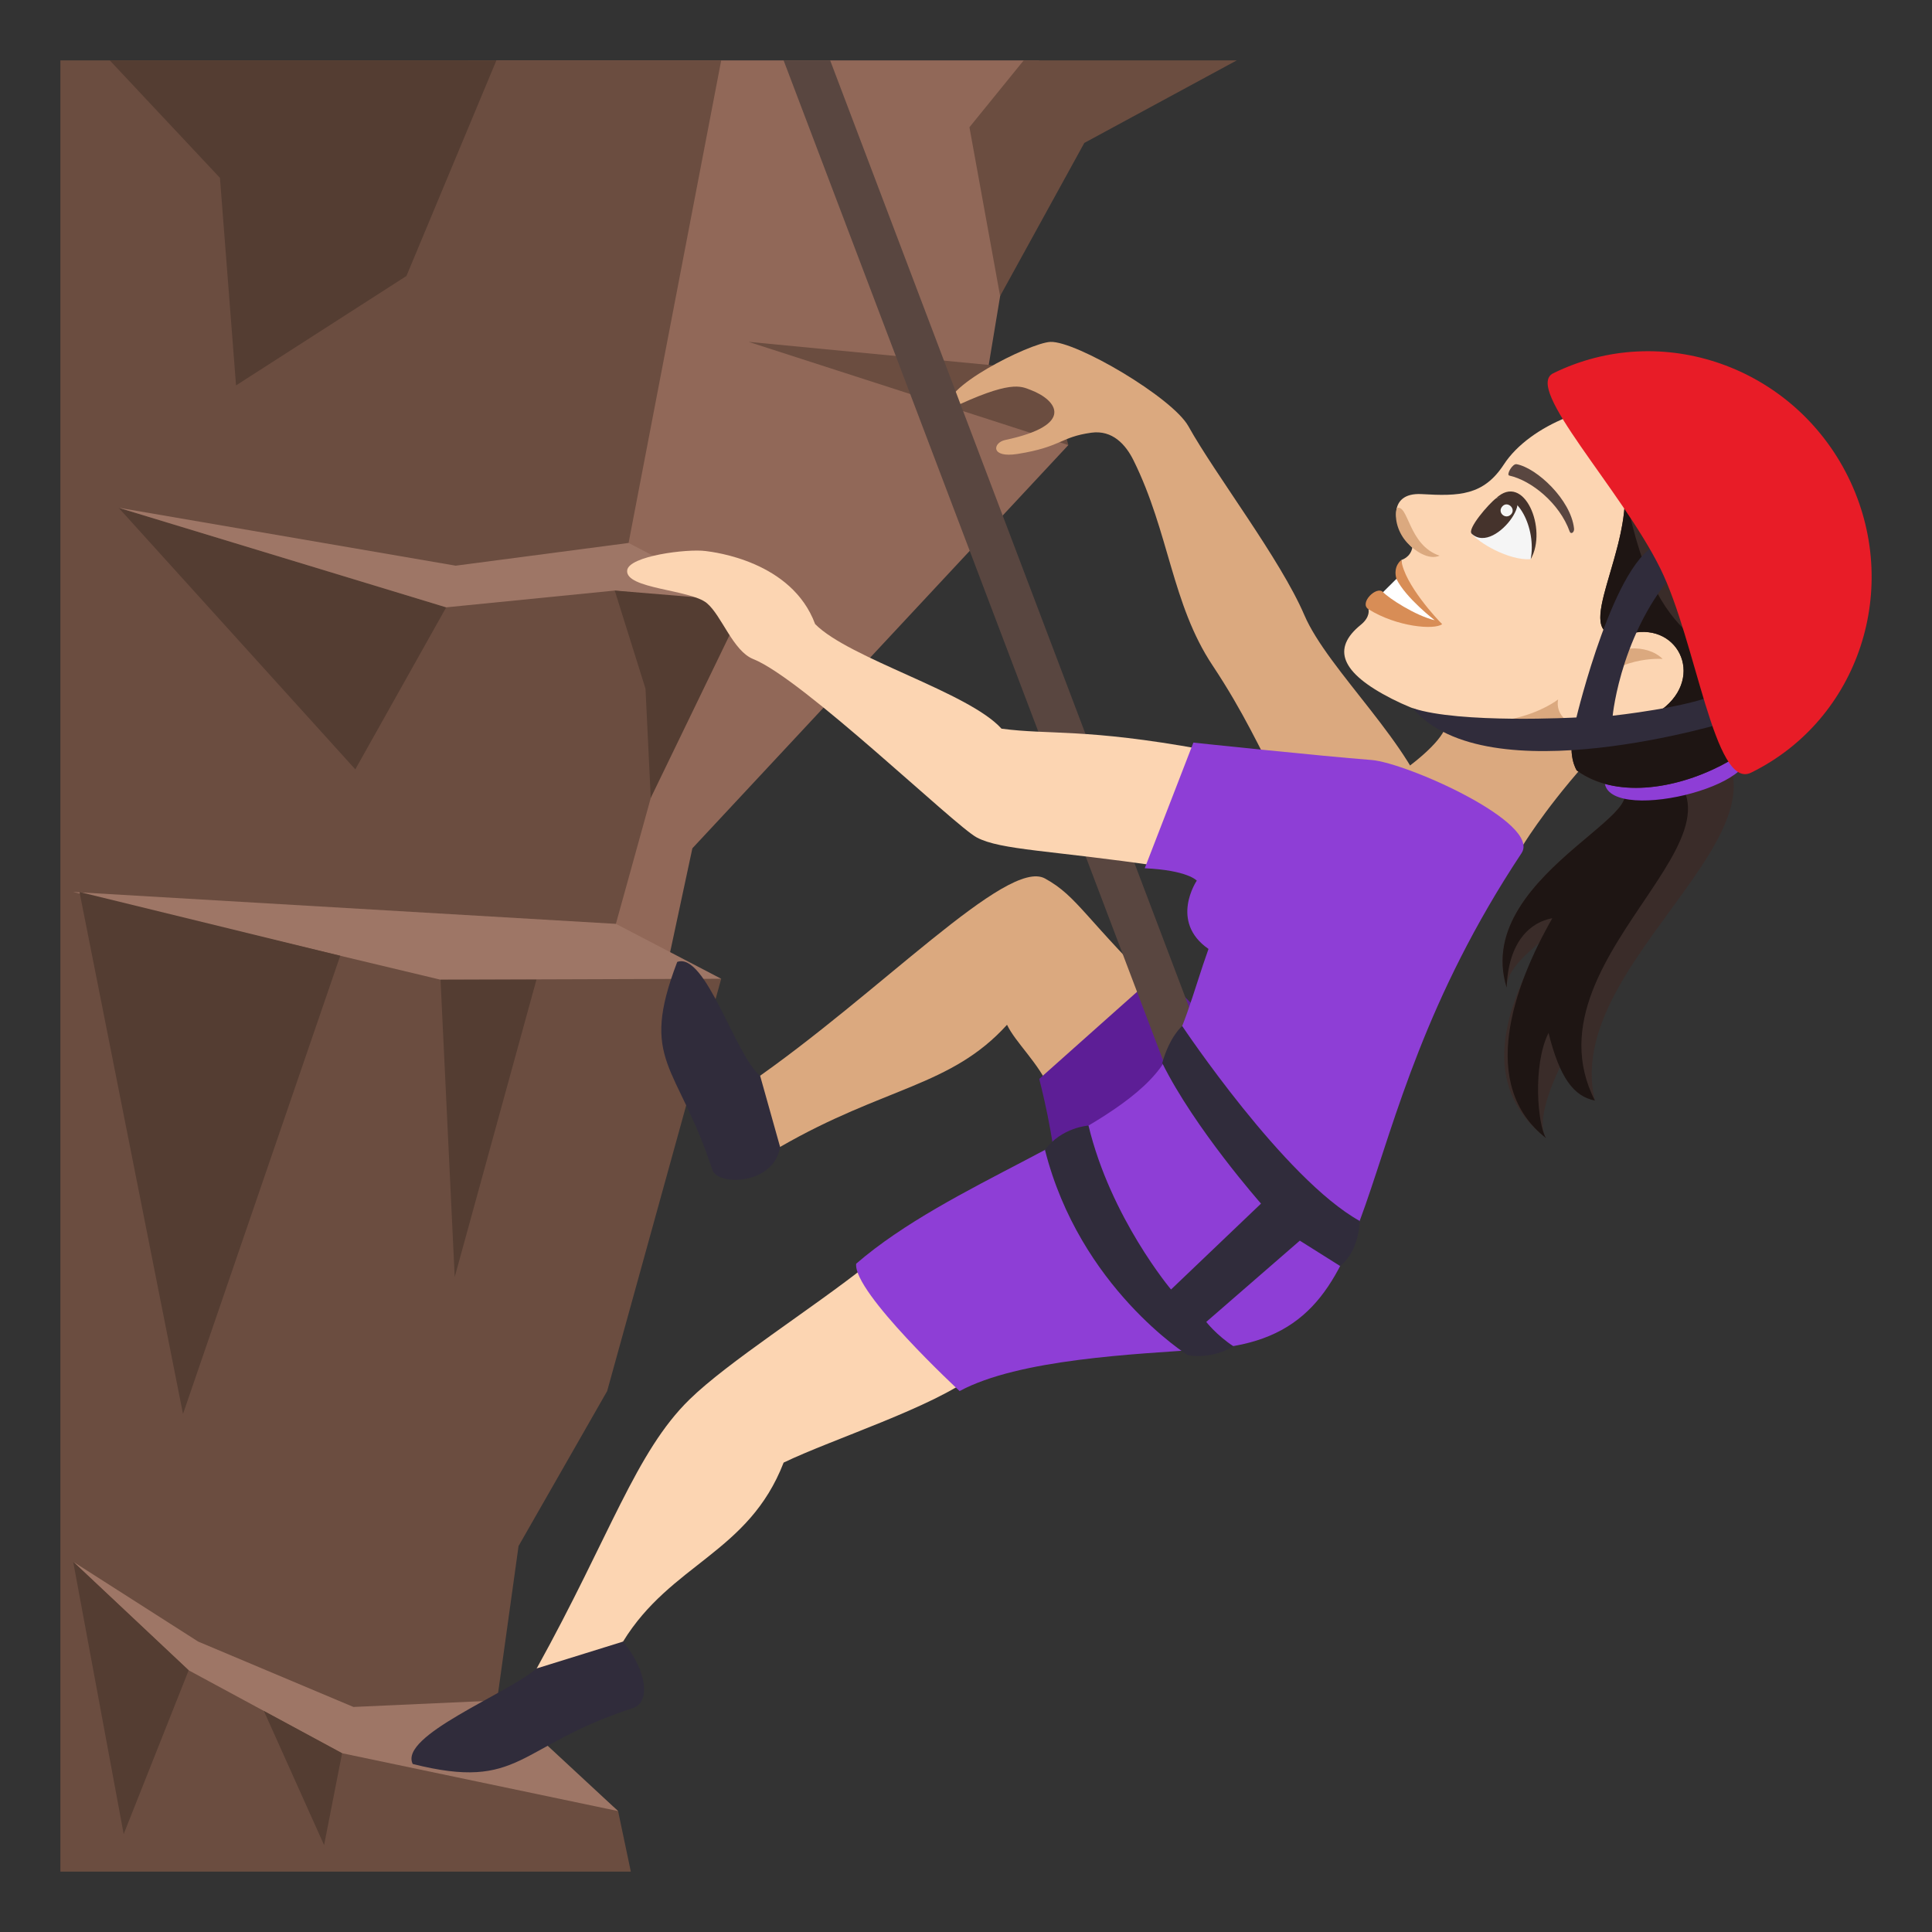 <?xml version="1.0" encoding="utf-8"?>
<!-- Generator: Adobe Illustrator 15.0.0, SVG Export Plug-In . SVG Version: 6.00 Build 0)  -->
<!DOCTYPE svg PUBLIC "-//W3C//DTD SVG 1.1//EN" "http://www.w3.org/Graphics/SVG/1.1/DTD/svg11.dtd">
<svg version="1.1" id="Layer_1" xmlns:x="http://ns.adobe.com/Extensibility/1.0/" xmlns:i="http://ns.adobe.com/AdobeIllustrator/10.0/" xmlns:graph="http://ns.adobe.com/Graphs/1.0/"
	 xmlns="http://www.w3.org/2000/svg" xmlns:xlink="http://www.w3.org/1999/xlink" xmlns:a="http://ns.adobe.com/AdobeSVGViewerExtensions/3.0/"
	 x="0px" y="0px" width="64px" height="64px" viewBox="0 0 64 64" enable-background="new 0 0 64 64" xml:space="preserve">
<rect x="0" y="0" width="64" height="64" fill="#333333" stroke="none"/>
<path fill="#3A2C29" d="M51.212,37.699c-0.275-0.44,0.007-1.431,0.542-2.506c0.208,0.47,0.545,0.904,1.079,1.264
	c-1.251-5.09,9.157-10.09,2.16-13.062l-1.937,2.457c3.126,0.657-4.364,2.926-3.148,6.859c-0.002-0.506,0.527-1.034,1.223-1.59
	C49.827,33.406,48.975,35.955,51.212,37.699z"/>
<path fill="#1E1513" d="M51.212,37.699c-0.275-0.44-0.45-2.409,0.085-3.484c0.369,1.48,0.83,2.104,1.536,2.242
	c-2.559-5.01,6.945-9.433,1.212-11.582l-0.988,0.978c3.126,0.657-4.364,2.926-3.148,6.859c0.062-1.539,0.795-2.165,1.514-2.295
	C50.119,32.701,48.975,35.955,51.212,37.699z"/>
<path fill="#8E3ED6" d="M57.795,24.687c-0.746-1.008-4.503-0.754-4.638,1.138C53.044,27.375,58.796,26.022,57.795,24.687z"/>
<path fill="#DBA97F" d="M47.512,23.358c1.604,0.68-1.848,2.694-2.113,2.939c0,0,2.637-0.483,4.989,1.803
	c0,0,0.694-1.184,2.116-2.791C56.928,21.41,47.512,23.358,47.512,23.358z"/>
<path fill="#FCD5B2" d="M51.862,13.842c-0.823,0.334-1.61,0.876-2.045,1.544c-0.671,1.03-1.482,1.055-2.719,0.982
	c-1.175-0.07-0.981,1.116-0.313,1.772c-0.061,0.33-0.365,0.411-0.365,0.411c0.069,0.988-0.65,1.682-1.089,1.631
	c0,0,0.08,0.246-0.256,0.518c-0.957,0.777-0.682,1.577,1.032,2.449c3.387,1.719,5.507,0.021,5.507,0.021
	c-0.217,1.258,2.616,1.566,4.199,0.075C58.449,20.775,59.937,14.912,51.862,13.842z"/>
<path fill="#DBA97F" d="M52.876,21.989c0.626-0.627,1.683-0.669,2.201-0.161c0,0-1.629-0.125-2.408,1.107
	C52.669,22.936,52.438,22.427,52.876,21.989z"/>
<path fill="#F5F5F5" d="M50.706,18.524c-0.72,0.052-1.76-0.553-1.979-0.88C50.061,14.986,51.111,17.248,50.706,18.524z"/>
<path fill="#45332C" d="M48.752,17.68c0.812,0.757,2.479-1.78,0.802-1.169C49.324,16.681,48.588,17.527,48.752,17.68z"/>
<path fill="#45332C" d="M50.706,18.524c0.57-0.991-0.219-2.903-1.152-2.014C50.261,16.23,50.903,17.503,50.706,18.524z"/>
<path fill="#F5F5F5" d="M49.771,16.77c-0.189,0.197,0.097,0.464,0.286,0.268C50.228,16.854,49.942,16.587,49.771,16.77z"/>
<path fill="#594640" d="M52.141,17.498c-0.109-0.945-1.229-1.992-1.897-2.12c-0.139-0.035-0.356,0.353-0.247,0.376
	c0.73,0.162,1.664,0.914,2.001,1.854C52.034,17.713,52.163,17.639,52.141,17.498z"/>
<path fill="#D88D56" d="M46.258,19.175c0.074,0.407-0.442,0.44-0.442,0.44c-0.211-0.226-0.806,0.364-0.483,0.567
	c0.944,0.588,2.188,0.692,2.441,0.493c-0.156-0.146-1.263-1.335-1.353-2.124C46.421,18.552,46.137,18.748,46.258,19.175z"/>
<path fill="#FFFFFF" d="M46.258,19.175l-0.442,0.44c0.186,0.2,1.068,0.778,1.711,0.931C47.526,20.546,46.564,19.807,46.258,19.175z"
	/>
<path fill="#3A2C29" d="M59.409,22.064c1.691-1.877,1.013-4.713-1.139-6.858c-2.784-2.778-5.891-2.525-6.408-1.364
	c4.754,1.653-1.034,7.872,2.18,7.137c1.609-0.366,2.497,1.584,0.854,2.633c-1.659,1.061-2.719,0.435-2.719,0.435
	c-0.295,0.962,0.057,1.478,0.057,1.478C54.751,27.368,60.083,24.385,59.409,22.064z"/>
<path fill="#1E1513" d="M59.409,22.064c1.691-1.877-0.5-5.711-1.689-6.512c1.206,1.676,1.948,4.298,1.543,5.078
	c-0.854-1.512-1.893-3.97-4.016-5.887c1.057,1.394,1.038,3.425,3.11,6.346c0,0-2.204-1.444-3.348-4.251
	c-0.185,1.244,0.582,3.369,1.078,4.295c-0.843-0.76-1.653-1.748-2.264-4.846c0.106,2.343-2.021,5.202,0.218,4.69
	c1.609-0.366,2.497,1.584,0.854,2.633c-1.659,1.061-2.719,0.435-2.719,0.435c-0.295,0.962,0.057,1.478,0.057,1.478
	C54.751,27.368,60.083,24.385,59.409,22.064z"/>
<path fill="#DBA97F" d="M47.689,18.408c-0.366,0.162-0.835-0.172-1.066-0.42c-0.309-0.33-0.446-0.798-0.353-1.159
	C46.664,16.694,46.648,18.06,47.689,18.408z"/>
<polygon fill="#916858" points="32.683,12.509 34.426,2 15.513,2 20.774,38.193 22.936,28.101 35.39,14.744 "/>
<polygon fill="#6B4D40" points="23.891,2 20.774,18.24 23.491,19.456 20.175,31.423 23.891,32.423 20.113,46.081 17.178,51.214 
	16.444,56.484 20.475,59.994 20.897,62 2,62 2,2 "/>
<polygon fill="#9E7666" points="2.424,51.734 6.564,54.379 11.708,56.545 16.522,56.328 20.475,59.994 11.332,58.078 6.25,55.331 
	"/>
<polygon fill="#9E7666" points="14.593,32.454 2.424,29.548 20.403,30.604 23.891,32.423 "/>
<polygon fill="#543D32" points="11.271,31.66 6.062,46.839 2.633,29.548 "/>
<polygon fill="#543D32" points="17.77,32.454 15.063,42.303 14.593,32.454 "/>
<polygon fill="#543D32" points="6.25,55.331 4.097,60.756 2.424,51.734 "/>
<polygon fill="#543D32" points="11.332,58.078 10.736,61.122 8.742,56.679 "/>
<polygon fill="#543D32" points="3.929,16.82 11.77,25.486 14.781,20.119 "/>
<polygon fill="#543D32" points="3.636,2 7.286,5.892 7.819,12.767 13.464,9.142 16.444,2 "/>
<polygon fill="#9E7666" points="3.929,16.82 15.095,18.739 20.823,17.986 24.797,20.06 20.364,19.563 14.781,20.119 "/>
<polygon fill="#6B4D40" points="24.797,11.324 34.749,12.281 35.39,14.744 "/>
<polygon fill="#543D32" points="21.383,22.813 20.364,19.563 24.708,19.923 21.557,26.433 "/>
<polygon fill="#6B4D40" points="33.912,2 40.97,2 35.919,4.735 33.13,9.807 32.114,4.215 "/>
<path fill="#DBA97F" d="M34.616,29.101c-1.257-0.689-5.485,3.813-9.775,6.771c-0.261,0.179,0.73,2.279,1.001,2.122
	c3.458-1.995,5.657-1.995,7.517-4.047c0.284,0.593,1.041,1.259,1.421,2.132c0.263,0.603,4.417-2.468,3.901-2.967
	C35.941,30.454,35.72,29.706,34.616,29.101z"/>
<path fill="#DBA97F" d="M43.208,20.375c-0.793-1.852-2.949-4.652-3.841-6.256c-0.528-0.949-3.727-2.831-4.573-2.793
	c-0.68,0.031-3.775,1.583-3.347,2.228c2.044-0.98,2.368-0.76,2.703-0.633c0.858,0.327,1.495,1.158-0.854,1.655
	c-0.407,0.087-0.501,0.606,0.415,0.461c1.465-0.235,1.399-0.557,2.438-0.703c0.704-0.098,1.144,0.396,1.401,0.917
	c1.18,2.384,1.268,4.763,2.615,6.788c2.124,3.194,2.088,4.848,4.37,6.188c0.482,0.282,2.991-0.847,2.868-1.332
	C46.864,24.745,43.994,22.21,43.208,20.375z"/>
<path fill="#302C3B" d="M25.18,35.636c-0.819-0.656-1.804-4.108-2.746-3.771c-1.267,3.311,0,3.351,1.168,6.895
	c0.173,0.525,2.028,0.505,2.24-0.765L25.18,35.636z"/>
<path fill="#5D1E96" d="M40.108,34.156c-0.228-0.771-1.776-1.892-1.776-1.892s-2.244,1.993-3.906,3.477c0,0,0.541,2.058,0.559,3.337
	C35.012,41.258,40.741,36.293,40.108,34.156z"/>
<path fill="#594640" d="M39.346,37.282L25.958,2H27.5L40.97,37.534C40.927,37.659,38.728,39.201,39.346,37.282z"/>
<path fill="#FCD5B2" d="M39.828,24.824c-3.887-0.707-5.055-0.473-6.652-0.686c-1.091-1.212-5.045-2.321-6.174-3.465
	c-0.772-2.084-3.351-2.384-3.625-2.419c-0.615-0.081-2.548,0.163-2.601,0.64c-0.071,0.617,2.091,0.63,2.638,1.085
	c0.496,0.413,0.865,1.586,1.539,1.854c1.637,0.649,6.68,5.527,7.404,5.909c0.802,0.424,2.444,0.421,6.127,0.961
	C39.198,28.809,40.536,24.953,39.828,24.824z"/>
<path fill="#FCD5B2" d="M17.779,55.269c2.439-4.409,3.281-7.169,5.061-8.909c1.276-1.248,4.04-2.993,5.879-4.449
	c0.598-0.475,4.179,3.173,3.569,3.64c-1.386,1.069-4.688,2.111-6.329,2.899c-1.161,2.999-3.729,3.337-5.32,5.93
	C20.461,54.665,17.608,55.578,17.779,55.269z"/>
<path fill="#302C3B" d="M17.779,55.269c-0.986,0.849-4.571,2.23-4.107,3.165c3.602,0.907,3.433-0.597,7.304-1.856
	c0.551-0.18,0.494-1.177-0.337-2.198L17.779,55.269z"/>
<path fill="#8E3ED6" d="M39.532,24.6l-1.611,4.162c1.426,0.066,1.724,0.41,1.724,0.41s-0.918,1.356,0.388,2.263
	c-0.51,1.42-0.847,2.918-1.598,3.939c-1.633,2.22-6.968,3.8-10.073,6.488c-0.11,0.944,3.426,4.219,3.426,4.219
	c1.969-1.06,5.775-1.225,8.243-1.393c6.406-0.437,4.011-6.83,10.37-16.423c0.668-1.007-3.808-3-4.975-3.09
	C43.74,25.046,39.532,24.6,39.532,24.6z"/>
<path fill="#302C3B" d="M39.161,33.987c0,0,3.382,5.072,5.88,6.458c-0.037,1.063-0.646,1.494-0.646,1.494l-1.337-0.841l-3.099,2.692
	c0,0,0.33,0.43,0.9,0.808c-0.747,0.456-1.512,0.293-1.512,0.293s-3.581-2.239-4.731-6.8c0.553-0.751,1.442-0.805,1.442-0.805
	c0.735,3.058,2.734,5.43,2.734,5.43l2.981-2.845c0,0-2.197-2.487-3.273-4.657C38.752,34.326,39.161,33.987,39.161,33.987z"/>
<path fill="#302C3B" d="M57.27,23.9c0,0-0.132-1.043-0.355-0.932c-0.933,0.465-3.493,0.741-3.493,0.741s0.291-3.045,2.401-5.124
	c0.181-0.178-0.59-0.632-0.834-0.569c-1.481,0.378-2.768,5.751-2.768,5.751s-3.865,0.212-5.42-0.307
	C49.25,26.376,57.27,23.9,57.27,23.9z"/>
<path fill="#E81C27" d="M61.219,15.791c-1.812-3.654-6.184-5.188-9.766-3.426c-0.987,0.485,2.233,3.815,3.546,6.464
	c1.195,2.414,1.793,7.365,3.008,6.766C61.589,23.836,63.028,19.445,61.219,15.791z"/>
</svg>
